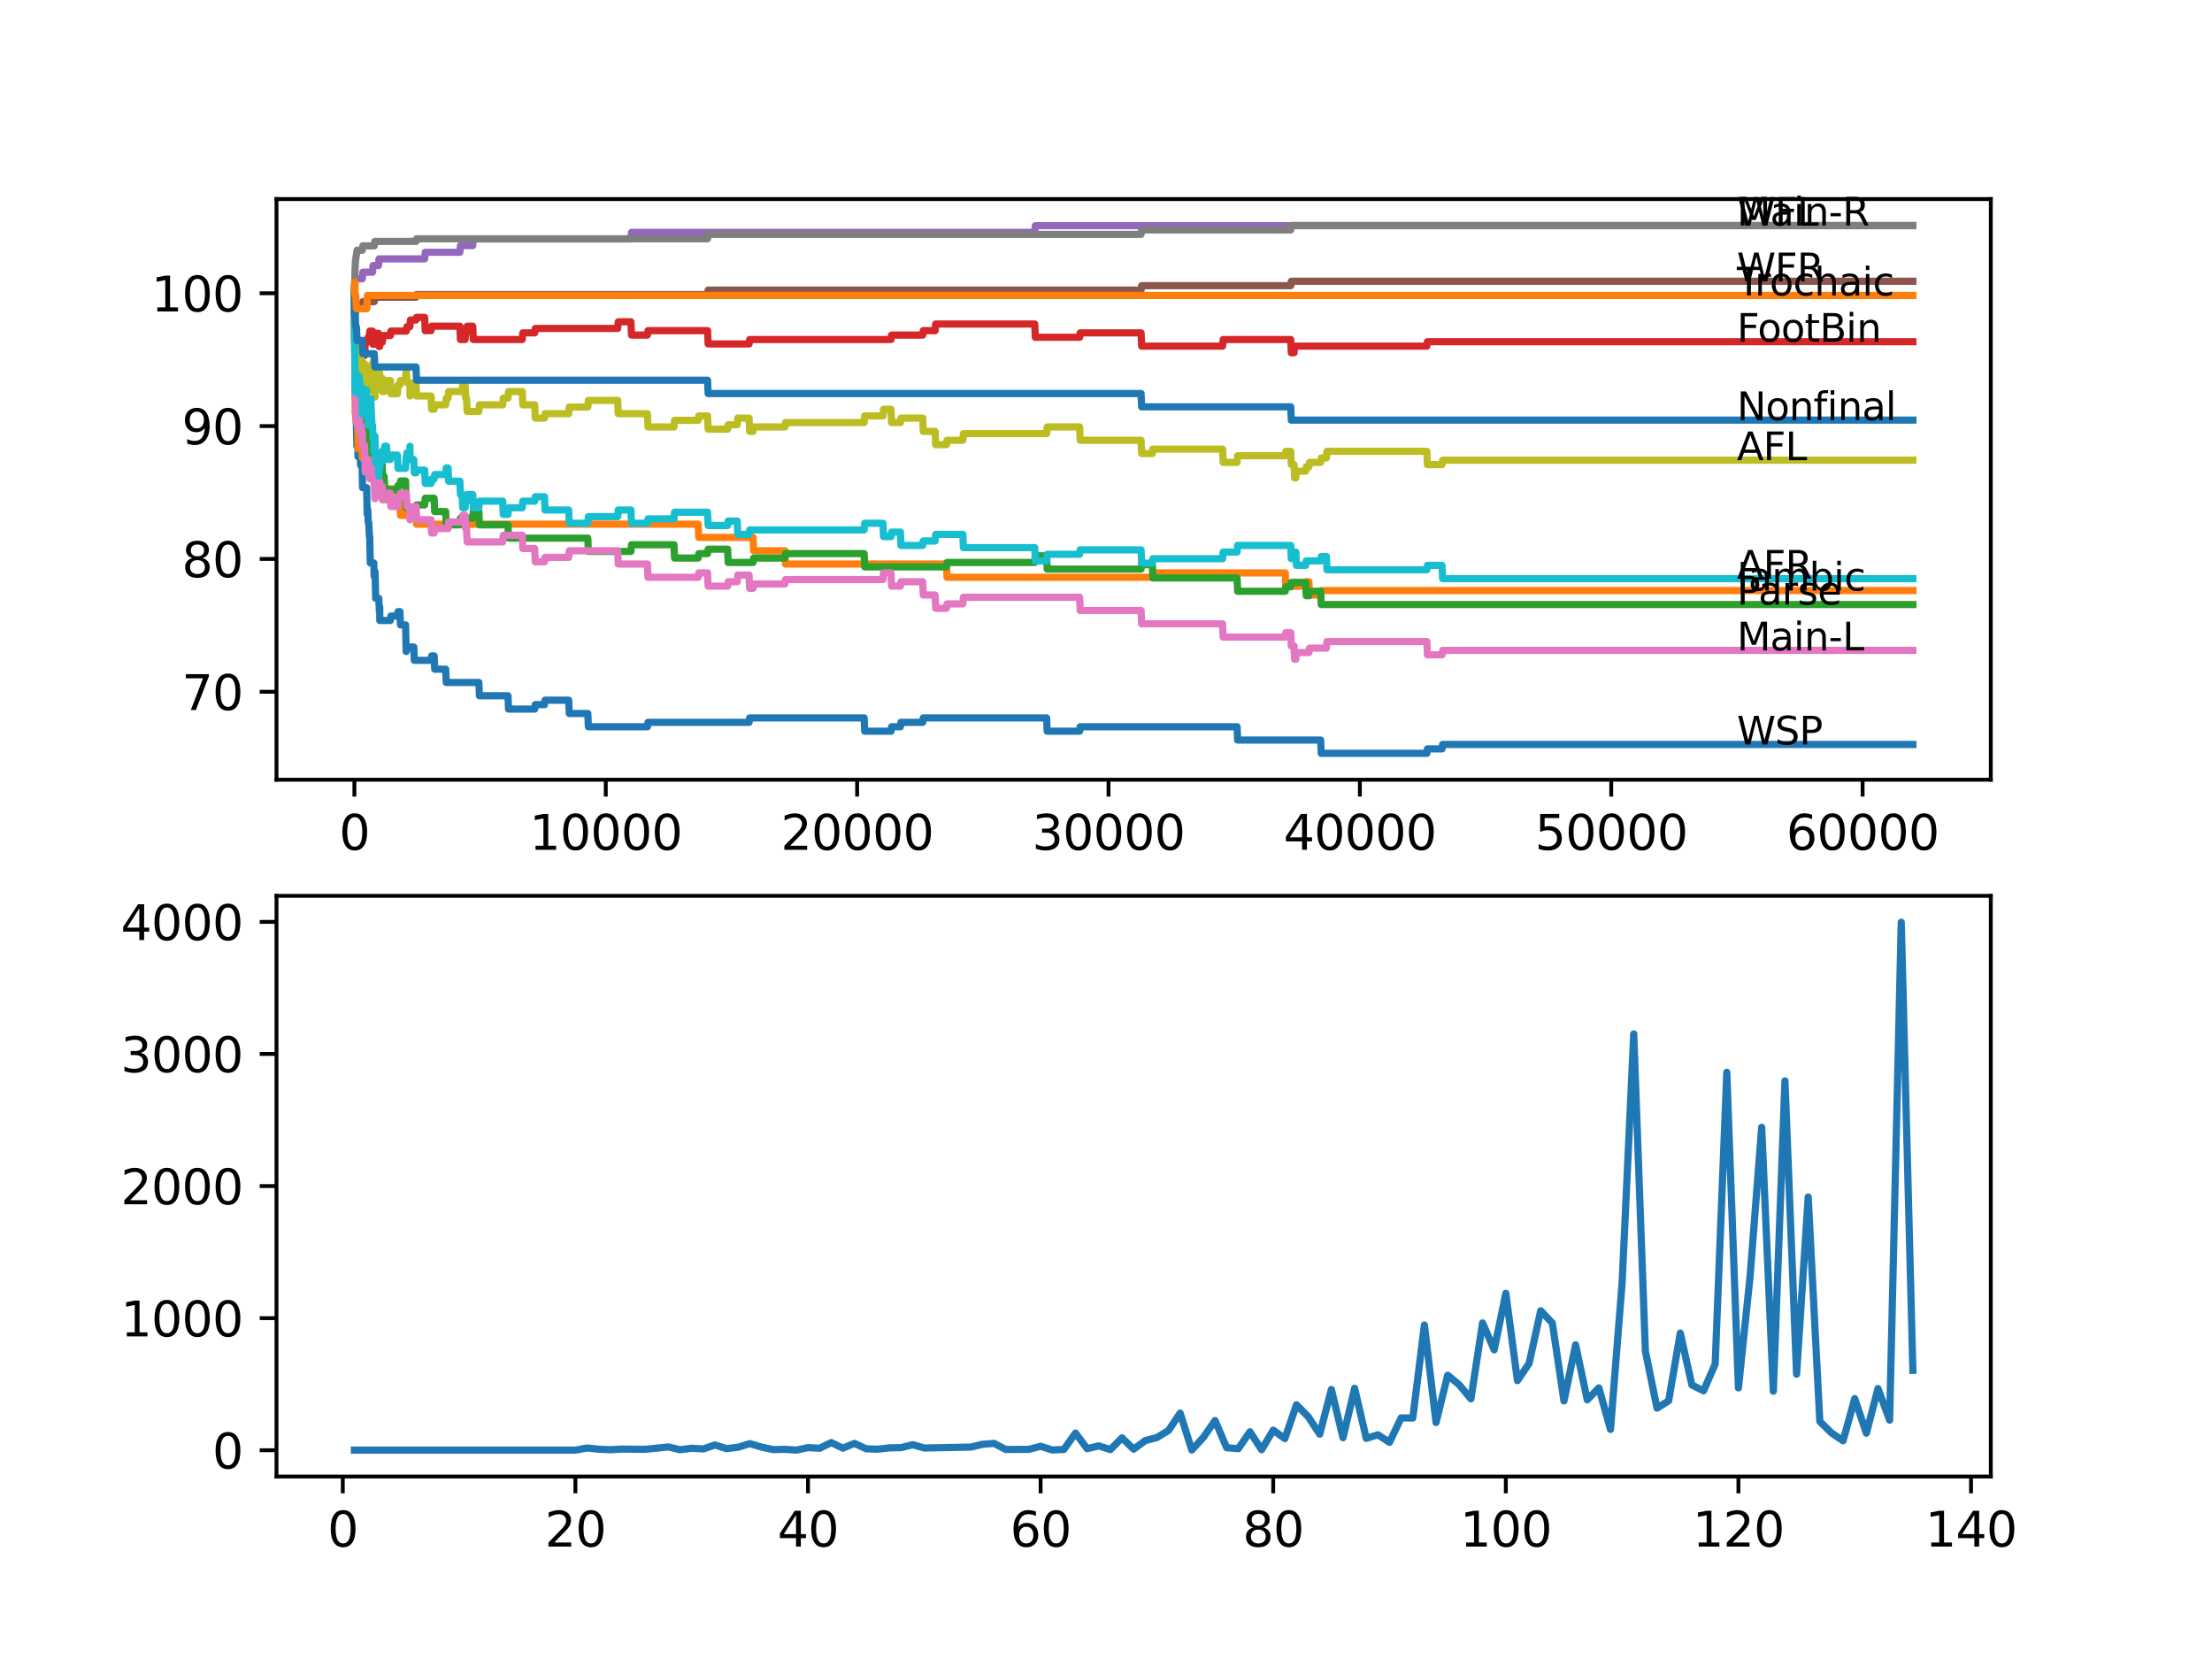 <?xml version="1.0" encoding="utf-8" standalone="no"?>
<!DOCTYPE svg PUBLIC "-//W3C//DTD SVG 1.1//EN"
  "http://www.w3.org/Graphics/SVG/1.1/DTD/svg11.dtd">
<svg xmlns:xlink="http://www.w3.org/1999/xlink" width="460.8pt" height="345.6pt" viewBox="0 0 460.8 345.6" xmlns="http://www.w3.org/2000/svg" version="1.1">
 <defs>
  <style type="text/css">*{stroke-linejoin: round; stroke-linecap: butt}</style>
 </defs>
 <g id="figure_1">
  <g id="patch_1">
   <path d="M 0 345.6 
L 460.8 345.6 
L 460.8 0 
L 0 0 
z
" style="fill: #ffffff"/>
  </g>
  <g id="axes_1">
   <g id="patch_2">
    <path d="M 57.6 162.432 
L 414.72 162.432 
L 414.72 41.472 
L 57.6 41.472 
z
" style="fill: #ffffff"/>
   </g>
   <g id="matplotlib.axis_1">
    <g id="xtick_1">
     <g id="line2d_1">
      <defs>
       <path id="mf862cd01a9" d="M 0 0 
L 0 3.5 
" style="stroke: #000000; stroke-width: 0.8"/>
      </defs>
      <g>
       <use xlink:href="#mf862cd01a9" x="73.827" y="162.432" style="stroke: #000000; stroke-width: 0.8"/>
      </g>
     </g>
     <g id="text_1">
      <!-- 0 -->
      <g transform="translate(70.646 177.03)scale(0.1 -0.1)">
       <defs>
        <path id="DejaVuSans-30" d="M 2034 4250 
Q 1547 4250 1301 3770 
Q 1056 3291 1056 2328 
Q 1056 1369 1301 889 
Q 1547 409 2034 409 
Q 2525 409 2770 889 
Q 3016 1369 3016 2328 
Q 3016 3291 2770 3770 
Q 2525 4250 2034 4250 
z
M 2034 4750 
Q 2819 4750 3233 4129 
Q 3647 3509 3647 2328 
Q 3647 1150 3233 529 
Q 2819 -91 2034 -91 
Q 1250 -91 836 529 
Q 422 1150 422 2328 
Q 422 3509 836 4129 
Q 1250 4750 2034 4750 
z
" transform="scale(0.016)"/>
       </defs>
       <use xlink:href="#DejaVuSans-30"/>
      </g>
     </g>
    </g>
    <g id="xtick_2">
     <g id="line2d_2">
      <g>
       <use xlink:href="#mf862cd01a9" x="126.192" y="162.432" style="stroke: #000000; stroke-width: 0.8"/>
      </g>
     </g>
     <g id="text_2">
      <!-- 10000 -->
      <g transform="translate(110.286 177.03)scale(0.1 -0.1)">
       <defs>
        <path id="DejaVuSans-31" d="M 794 531 
L 1825 531 
L 1825 4091 
L 703 3866 
L 703 4441 
L 1819 4666 
L 2450 4666 
L 2450 531 
L 3481 531 
L 3481 0 
L 794 0 
L 794 531 
z
" transform="scale(0.016)"/>
       </defs>
       <use xlink:href="#DejaVuSans-31"/>
       <use xlink:href="#DejaVuSans-30" x="63.623"/>
       <use xlink:href="#DejaVuSans-30" x="127.246"/>
       <use xlink:href="#DejaVuSans-30" x="190.869"/>
       <use xlink:href="#DejaVuSans-30" x="254.492"/>
      </g>
     </g>
    </g>
    <g id="xtick_3">
     <g id="line2d_3">
      <g>
       <use xlink:href="#mf862cd01a9" x="178.556" y="162.432" style="stroke: #000000; stroke-width: 0.8"/>
      </g>
     </g>
     <g id="text_3">
      <!-- 20000 -->
      <g transform="translate(162.65 177.03)scale(0.1 -0.1)">
       <defs>
        <path id="DejaVuSans-32" d="M 1228 531 
L 3431 531 
L 3431 0 
L 469 0 
L 469 531 
Q 828 903 1448 1529 
Q 2069 2156 2228 2338 
Q 2531 2678 2651 2914 
Q 2772 3150 2772 3378 
Q 2772 3750 2511 3984 
Q 2250 4219 1831 4219 
Q 1534 4219 1204 4116 
Q 875 4013 500 3803 
L 500 4441 
Q 881 4594 1212 4672 
Q 1544 4750 1819 4750 
Q 2544 4750 2975 4387 
Q 3406 4025 3406 3419 
Q 3406 3131 3298 2873 
Q 3191 2616 2906 2266 
Q 2828 2175 2409 1742 
Q 1991 1309 1228 531 
z
" transform="scale(0.016)"/>
       </defs>
       <use xlink:href="#DejaVuSans-32"/>
       <use xlink:href="#DejaVuSans-30" x="63.623"/>
       <use xlink:href="#DejaVuSans-30" x="127.246"/>
       <use xlink:href="#DejaVuSans-30" x="190.869"/>
       <use xlink:href="#DejaVuSans-30" x="254.492"/>
      </g>
     </g>
    </g>
    <g id="xtick_4">
     <g id="line2d_4">
      <g>
       <use xlink:href="#mf862cd01a9" x="230.921" y="162.432" style="stroke: #000000; stroke-width: 0.8"/>
      </g>
     </g>
     <g id="text_4">
      <!-- 30000 -->
      <g transform="translate(215.015 177.03)scale(0.1 -0.1)">
       <defs>
        <path id="DejaVuSans-33" d="M 2597 2516 
Q 3050 2419 3304 2112 
Q 3559 1806 3559 1356 
Q 3559 666 3084 287 
Q 2609 -91 1734 -91 
Q 1441 -91 1130 -33 
Q 819 25 488 141 
L 488 750 
Q 750 597 1062 519 
Q 1375 441 1716 441 
Q 2309 441 2620 675 
Q 2931 909 2931 1356 
Q 2931 1769 2642 2001 
Q 2353 2234 1838 2234 
L 1294 2234 
L 1294 2753 
L 1863 2753 
Q 2328 2753 2575 2939 
Q 2822 3125 2822 3475 
Q 2822 3834 2567 4026 
Q 2313 4219 1838 4219 
Q 1578 4219 1281 4162 
Q 984 4106 628 3988 
L 628 4550 
Q 988 4650 1302 4700 
Q 1616 4750 1894 4750 
Q 2613 4750 3031 4423 
Q 3450 4097 3450 3541 
Q 3450 3153 3228 2886 
Q 3006 2619 2597 2516 
z
" transform="scale(0.016)"/>
       </defs>
       <use xlink:href="#DejaVuSans-33"/>
       <use xlink:href="#DejaVuSans-30" x="63.623"/>
       <use xlink:href="#DejaVuSans-30" x="127.246"/>
       <use xlink:href="#DejaVuSans-30" x="190.869"/>
       <use xlink:href="#DejaVuSans-30" x="254.492"/>
      </g>
     </g>
    </g>
    <g id="xtick_5">
     <g id="line2d_5">
      <g>
       <use xlink:href="#mf862cd01a9" x="283.285" y="162.432" style="stroke: #000000; stroke-width: 0.8"/>
      </g>
     </g>
     <g id="text_5">
      <!-- 40000 -->
      <g transform="translate(267.379 177.03)scale(0.1 -0.1)">
       <defs>
        <path id="DejaVuSans-34" d="M 2419 4116 
L 825 1625 
L 2419 1625 
L 2419 4116 
z
M 2253 4666 
L 3047 4666 
L 3047 1625 
L 3713 1625 
L 3713 1100 
L 3047 1100 
L 3047 0 
L 2419 0 
L 2419 1100 
L 313 1100 
L 313 1709 
L 2253 4666 
z
" transform="scale(0.016)"/>
       </defs>
       <use xlink:href="#DejaVuSans-34"/>
       <use xlink:href="#DejaVuSans-30" x="63.623"/>
       <use xlink:href="#DejaVuSans-30" x="127.246"/>
       <use xlink:href="#DejaVuSans-30" x="190.869"/>
       <use xlink:href="#DejaVuSans-30" x="254.492"/>
      </g>
     </g>
    </g>
    <g id="xtick_6">
     <g id="line2d_6">
      <g>
       <use xlink:href="#mf862cd01a9" x="335.65" y="162.432" style="stroke: #000000; stroke-width: 0.8"/>
      </g>
     </g>
     <g id="text_6">
      <!-- 50000 -->
      <g transform="translate(319.744 177.03)scale(0.1 -0.1)">
       <defs>
        <path id="DejaVuSans-35" d="M 691 4666 
L 3169 4666 
L 3169 4134 
L 1269 4134 
L 1269 2991 
Q 1406 3038 1543 3061 
Q 1681 3084 1819 3084 
Q 2600 3084 3056 2656 
Q 3513 2228 3513 1497 
Q 3513 744 3044 326 
Q 2575 -91 1722 -91 
Q 1428 -91 1123 -41 
Q 819 9 494 109 
L 494 744 
Q 775 591 1075 516 
Q 1375 441 1709 441 
Q 2250 441 2565 725 
Q 2881 1009 2881 1497 
Q 2881 1984 2565 2268 
Q 2250 2553 1709 2553 
Q 1456 2553 1204 2497 
Q 953 2441 691 2322 
L 691 4666 
z
" transform="scale(0.016)"/>
       </defs>
       <use xlink:href="#DejaVuSans-35"/>
       <use xlink:href="#DejaVuSans-30" x="63.623"/>
       <use xlink:href="#DejaVuSans-30" x="127.246"/>
       <use xlink:href="#DejaVuSans-30" x="190.869"/>
       <use xlink:href="#DejaVuSans-30" x="254.492"/>
      </g>
     </g>
    </g>
    <g id="xtick_7">
     <g id="line2d_7">
      <g>
       <use xlink:href="#mf862cd01a9" x="388.014" y="162.432" style="stroke: #000000; stroke-width: 0.8"/>
      </g>
     </g>
     <g id="text_7">
      <!-- 60000 -->
      <g transform="translate(372.108 177.03)scale(0.1 -0.1)">
       <defs>
        <path id="DejaVuSans-36" d="M 2113 2584 
Q 1688 2584 1439 2293 
Q 1191 2003 1191 1497 
Q 1191 994 1439 701 
Q 1688 409 2113 409 
Q 2538 409 2786 701 
Q 3034 994 3034 1497 
Q 3034 2003 2786 2293 
Q 2538 2584 2113 2584 
z
M 3366 4563 
L 3366 3988 
Q 3128 4100 2886 4159 
Q 2644 4219 2406 4219 
Q 1781 4219 1451 3797 
Q 1122 3375 1075 2522 
Q 1259 2794 1537 2939 
Q 1816 3084 2150 3084 
Q 2853 3084 3261 2657 
Q 3669 2231 3669 1497 
Q 3669 778 3244 343 
Q 2819 -91 2113 -91 
Q 1303 -91 875 529 
Q 447 1150 447 2328 
Q 447 3434 972 4092 
Q 1497 4750 2381 4750 
Q 2619 4750 2861 4703 
Q 3103 4656 3366 4563 
z
" transform="scale(0.016)"/>
       </defs>
       <use xlink:href="#DejaVuSans-36"/>
       <use xlink:href="#DejaVuSans-30" x="63.623"/>
       <use xlink:href="#DejaVuSans-30" x="127.246"/>
       <use xlink:href="#DejaVuSans-30" x="190.869"/>
       <use xlink:href="#DejaVuSans-30" x="254.492"/>
      </g>
     </g>
    </g>
   </g>
   <g id="matplotlib.axis_2">
    <g id="ytick_1">
     <g id="line2d_8">
      <defs>
       <path id="m50994c972d" d="M 0 0 
L -3.5 0 
" style="stroke: #000000; stroke-width: 0.8"/>
      </defs>
      <g>
       <use xlink:href="#m50994c972d" x="57.6" y="144.111" style="stroke: #000000; stroke-width: 0.8"/>
      </g>
     </g>
     <g id="text_8">
      <!-- 70 -->
      <g transform="translate(37.875 147.91)scale(0.1 -0.1)">
       <defs>
        <path id="DejaVuSans-37" d="M 525 4666 
L 3525 4666 
L 3525 4397 
L 1831 0 
L 1172 0 
L 2766 4134 
L 525 4134 
L 525 4666 
z
" transform="scale(0.016)"/>
       </defs>
       <use xlink:href="#DejaVuSans-37"/>
       <use xlink:href="#DejaVuSans-30" x="63.623"/>
      </g>
     </g>
    </g>
    <g id="ytick_2">
     <g id="line2d_9">
      <g>
       <use xlink:href="#m50994c972d" x="57.6" y="116.435" style="stroke: #000000; stroke-width: 0.8"/>
      </g>
     </g>
     <g id="text_9">
      <!-- 80 -->
      <g transform="translate(37.875 120.235)scale(0.1 -0.1)">
       <defs>
        <path id="DejaVuSans-38" d="M 2034 2216 
Q 1584 2216 1326 1975 
Q 1069 1734 1069 1313 
Q 1069 891 1326 650 
Q 1584 409 2034 409 
Q 2484 409 2743 651 
Q 3003 894 3003 1313 
Q 3003 1734 2745 1975 
Q 2488 2216 2034 2216 
z
M 1403 2484 
Q 997 2584 770 2862 
Q 544 3141 544 3541 
Q 544 4100 942 4425 
Q 1341 4750 2034 4750 
Q 2731 4750 3128 4425 
Q 3525 4100 3525 3541 
Q 3525 3141 3298 2862 
Q 3072 2584 2669 2484 
Q 3125 2378 3379 2068 
Q 3634 1759 3634 1313 
Q 3634 634 3220 271 
Q 2806 -91 2034 -91 
Q 1263 -91 848 271 
Q 434 634 434 1313 
Q 434 1759 690 2068 
Q 947 2378 1403 2484 
z
M 1172 3481 
Q 1172 3119 1398 2916 
Q 1625 2713 2034 2713 
Q 2441 2713 2670 2916 
Q 2900 3119 2900 3481 
Q 2900 3844 2670 4047 
Q 2441 4250 2034 4250 
Q 1625 4250 1398 4047 
Q 1172 3844 1172 3481 
z
" transform="scale(0.016)"/>
       </defs>
       <use xlink:href="#DejaVuSans-38"/>
       <use xlink:href="#DejaVuSans-30" x="63.623"/>
      </g>
     </g>
    </g>
    <g id="ytick_3">
     <g id="line2d_10">
      <g>
       <use xlink:href="#m50994c972d" x="57.6" y="88.76" style="stroke: #000000; stroke-width: 0.8"/>
      </g>
     </g>
     <g id="text_10">
      <!-- 90 -->
      <g transform="translate(37.875 92.559)scale(0.1 -0.1)">
       <defs>
        <path id="DejaVuSans-39" d="M 703 97 
L 703 672 
Q 941 559 1184 500 
Q 1428 441 1663 441 
Q 2288 441 2617 861 
Q 2947 1281 2994 2138 
Q 2813 1869 2534 1725 
Q 2256 1581 1919 1581 
Q 1219 1581 811 2004 
Q 403 2428 403 3163 
Q 403 3881 828 4315 
Q 1253 4750 1959 4750 
Q 2769 4750 3195 4129 
Q 3622 3509 3622 2328 
Q 3622 1225 3098 567 
Q 2575 -91 1691 -91 
Q 1453 -91 1209 -44 
Q 966 3 703 97 
z
M 1959 2075 
Q 2384 2075 2632 2365 
Q 2881 2656 2881 3163 
Q 2881 3666 2632 3958 
Q 2384 4250 1959 4250 
Q 1534 4250 1286 3958 
Q 1038 3666 1038 3163 
Q 1038 2656 1286 2365 
Q 1534 2075 1959 2075 
z
" transform="scale(0.016)"/>
       </defs>
       <use xlink:href="#DejaVuSans-39"/>
       <use xlink:href="#DejaVuSans-30" x="63.623"/>
      </g>
     </g>
    </g>
    <g id="ytick_4">
     <g id="line2d_11">
      <g>
       <use xlink:href="#m50994c972d" x="57.6" y="61.085" style="stroke: #000000; stroke-width: 0.8"/>
      </g>
     </g>
     <g id="text_11">
      <!-- 100 -->
      <g transform="translate(31.512 64.884)scale(0.1 -0.1)">
       <use xlink:href="#DejaVuSans-31"/>
       <use xlink:href="#DejaVuSans-30" x="63.623"/>
       <use xlink:href="#DejaVuSans-30" x="127.246"/>
      </g>
     </g>
    </g>
   </g>
   <g id="line2d_12">
    <path d="M 73.833 61.085 
L 73.838 61.085 
L 73.985 80.688 
L 73.99 79.996 
L 73.995 82.764 
L 74.079 82.764 
L 74.194 87.376 
L 74.22 87.376 
L 74.341 92.911 
L 74.493 92.911 
L 74.571 92.358 
L 74.576 95.125 
L 74.582 95.125 
L 74.833 95.125 
L 74.948 94.203 
L 75.016 94.203 
L 75.131 96.97 
L 75.278 96.97 
L 75.393 96.048 
L 75.404 96.048 
L 75.524 101.583 
L 76.372 101.583 
L 76.493 107.118 
L 76.509 107.118 
L 76.613 106.196 
L 76.728 108.963 
L 76.833 108.963 
L 76.948 111.731 
L 77.016 111.731 
L 77.137 117.266 
L 77.875 117.266 
L 77.933 120.033 
L 77.985 119.111 
L 78.137 119.111 
L 78.258 124.646 
L 78.912 124.646 
L 79.027 127.413 
L 79.085 127.413 
L 79.111 126.491 
L 79.116 129.258 
L 79.184 129.258 
L 81.316 129.258 
L 81.431 128.336 
L 82.798 128.336 
L 82.913 127.413 
L 83.311 127.413 
L 83.426 130.181 
L 84.489 130.181 
L 84.609 135.716 
L 84.651 135.716 
L 84.766 134.793 
L 86.201 134.793 
L 86.316 137.561 
L 89.799 137.561 
L 89.914 136.639 
L 90.438 136.639 
L 90.553 139.406 
L 92.846 139.406 
L 92.961 142.174 
L 99.758 142.174 
L 99.874 144.941 
L 105.822 144.941 
L 105.937 147.709 
L 111.389 147.709 
L 111.504 146.786 
L 113.426 146.786 
L 113.541 145.864 
L 118.473 145.864 
L 118.589 148.631 
L 122.453 148.631 
L 122.568 151.399 
L 134.874 151.399 
L 134.989 150.476 
L 156.05 150.476 
L 156.165 149.554 
L 180.017 149.554 
L 180.133 152.321 
L 185.615 152.321 
L 185.73 151.399 
L 187.574 151.399 
L 187.689 150.476 
L 192.218 150.476 
L 192.334 149.554 
L 218.029 149.554 
L 218.144 152.321 
L 224.904 152.321 
L 225.019 151.399 
L 257.705 151.399 
L 257.821 154.166 
L 275.117 154.166 
L 275.232 156.934 
L 297.241 156.934 
L 297.356 156.011 
L 300.409 156.011 
L 300.524 155.089 
L 398.487 155.089 
L 398.487 155.089 
" clip-path="url(#p5c70c273dc)" style="fill: none; stroke: #1f77b4; stroke-width: 1.5; stroke-linecap: square"/>
   </g>
   <g id="line2d_13">
    <path d="M 73.833 63.852 
L 73.838 63.852 
L 73.99 86.131 
L 74.121 86.131 
L 74.189 85.208 
L 74.194 87.976 
L 74.22 87.976 
L 74.493 87.976 
L 74.613 93.511 
L 75.404 93.511 
L 75.466 92.588 
L 75.472 95.356 
L 75.503 95.356 
L 75.576 95.356 
L 75.692 94.434 
L 76.414 94.434 
L 76.529 97.201 
L 78.137 97.201 
L 78.252 99.969 
L 79.111 99.969 
L 79.226 102.736 
L 80.027 102.736 
L 80.143 101.814 
L 82.787 101.814 
L 82.902 104.581 
L 83.311 104.581 
L 83.426 107.349 
L 84.489 107.349 
L 84.604 106.426 
L 86.662 106.426 
L 86.777 109.194 
L 145.446 109.194 
L 145.562 111.961 
L 156.878 111.961 
L 156.993 114.729 
L 163.512 114.729 
L 163.627 117.496 
L 197.162 117.496 
L 197.277 120.264 
L 240.048 120.264 
L 240.163 119.341 
L 267.744 119.341 
L 267.859 122.109 
L 271.996 122.109 
L 272.111 121.186 
L 272.671 121.186 
L 272.786 123.954 
L 275.117 123.954 
L 275.232 123.031 
L 398.487 123.031 
L 398.487 123.031 
" clip-path="url(#p5c70c273dc)" style="fill: none; stroke: #ff7f0e; stroke-width: 1.5; stroke-linecap: square"/>
   </g>
   <g id="line2d_14">
    <path d="M 73.833 61.085 
L 73.843 59.009 
L 73.896 71.232 
L 73.901 71.232 
L 73.917 71.232 
L 73.927 69.849 
L 73.995 77.921 
L 74 77.921 
L 74.079 77.921 
L 74.121 80.688 
L 74.189 79.766 
L 74.22 79.766 
L 74.335 82.533 
L 74.472 82.533 
L 74.493 85.301 
L 74.582 83.825 
L 75.404 83.825 
L 75.466 86.592 
L 75.514 84.286 
L 75.576 84.286 
L 75.697 89.821 
L 76.833 89.821 
L 76.948 92.588 
L 77.016 92.588 
L 77.137 98.124 
L 77.603 98.124 
L 77.718 96.74 
L 78.137 96.74 
L 78.252 95.817 
L 78.849 95.817 
L 78.912 94.434 
L 78.917 97.201 
L 78.954 97.201 
L 79.111 97.201 
L 79.226 96.509 
L 79.603 96.509 
L 79.718 99.277 
L 80.027 99.277 
L 80.143 102.044 
L 82.787 102.044 
L 82.902 101.122 
L 83.311 101.122 
L 83.426 100.199 
L 84.489 100.199 
L 84.609 105.734 
L 86.662 105.734 
L 86.777 105.181 
L 88.463 105.181 
L 88.579 103.797 
L 90.438 103.797 
L 90.553 106.565 
L 92.846 106.565 
L 92.961 109.332 
L 95.8 109.332 
L 95.915 107.948 
L 98.481 107.948 
L 98.596 106.565 
L 99.758 106.565 
L 99.874 109.332 
L 105.822 109.332 
L 105.937 112.1 
L 122.453 112.1 
L 122.568 114.867 
L 131.434 114.867 
L 131.549 113.483 
L 140.404 113.483 
L 140.519 116.251 
L 145.446 116.251 
L 145.562 115.328 
L 147.4 115.328 
L 147.515 114.406 
L 151.578 114.406 
L 151.693 117.173 
L 156.878 117.173 
L 156.993 116.251 
L 163.512 116.251 
L 163.627 115.328 
L 180.017 115.328 
L 180.133 118.096 
L 197.162 118.096 
L 197.277 117.173 
L 215.557 117.173 
L 215.672 115.79 
L 218.029 115.79 
L 218.144 118.557 
L 237.707 118.557 
L 237.823 117.635 
L 240.048 117.635 
L 240.163 120.402 
L 257.705 120.402 
L 257.821 123.17 
L 267.744 123.17 
L 267.859 122.247 
L 268.885 122.247 
L 269 121.325 
L 271.996 121.325 
L 272.111 124.092 
L 272.671 124.092 
L 272.786 123.17 
L 275.117 123.17 
L 275.232 125.937 
L 398.487 125.937 
L 398.487 125.937 
" clip-path="url(#p5c70c273dc)" style="fill: none; stroke: #2ca02c; stroke-width: 1.5; stroke-linecap: square"/>
   </g>
   <g id="line2d_15">
    <path d="M 73.833 61.085 
L 73.969 75.522 
L 73.985 75.522 
L 73.99 78.29 
L 74.095 77.367 
L 74.142 77.367 
L 74.257 76.444 
L 74.472 76.444 
L 74.587 74.968 
L 74.623 74.968 
L 74.739 73.585 
L 74.896 73.585 
L 75.011 72.201 
L 75.278 72.201 
L 75.393 71.278 
L 75.472 71.278 
L 75.587 74.046 
L 75.959 74.046 
L 76.079 71.278 
L 76.509 71.278 
L 76.624 70.356 
L 76.922 70.356 
L 77.037 68.972 
L 77.603 68.972 
L 77.718 71.74 
L 77.907 71.74 
L 78.022 69.433 
L 78.849 69.433 
L 78.964 72.201 
L 79.085 72.201 
L 79.2 71.278 
L 79.645 71.278 
L 79.76 69.895 
L 81.316 69.895 
L 81.431 68.972 
L 84.651 68.972 
L 84.766 68.05 
L 85.384 68.05 
L 85.5 66.666 
L 86.662 66.666 
L 86.777 66.112 
L 88.463 66.112 
L 88.579 68.88 
L 89.799 68.88 
L 89.914 67.957 
L 95.8 67.957 
L 95.915 70.725 
L 96.884 70.725 
L 96.999 69.341 
L 97.198 69.341 
L 97.313 67.957 
L 98.481 67.957 
L 98.596 70.725 
L 108.796 70.725 
L 108.912 69.341 
L 111.389 69.341 
L 111.504 68.419 
L 128.674 68.419 
L 128.789 67.035 
L 131.434 67.035 
L 131.549 69.802 
L 134.874 69.802 
L 134.989 68.88 
L 147.4 68.88 
L 147.515 71.647 
L 156.05 71.647 
L 156.165 70.725 
L 185.615 70.725 
L 185.73 69.802 
L 192.218 69.802 
L 192.334 68.88 
L 194.805 68.88 
L 194.92 67.496 
L 215.557 67.496 
L 215.672 70.264 
L 224.904 70.264 
L 225.019 69.341 
L 237.707 69.341 
L 237.823 72.109 
L 254.689 72.109 
L 254.804 70.725 
L 268.885 70.725 
L 269 73.492 
L 269.571 73.492 
L 269.686 72.109 
L 297.241 72.109 
L 297.356 71.186 
L 398.487 71.186 
L 398.487 71.186 
" clip-path="url(#p5c70c273dc)" style="fill: none; stroke: #d62728; stroke-width: 1.5; stroke-linecap: square"/>
   </g>
   <g id="line2d_16">
    <path d="M 73.833 61.085 
L 73.838 61.085 
L 73.969 58.086 
L 75.472 58.086 
L 75.587 56.703 
L 77.603 56.703 
L 77.718 55.319 
L 78.849 55.319 
L 78.964 53.935 
L 88.463 53.935 
L 88.579 52.551 
L 95.8 52.551 
L 95.915 51.168 
L 98.481 51.168 
L 98.596 49.784 
L 131.434 49.784 
L 131.549 48.4 
L 215.557 48.4 
L 215.672 47.016 
L 398.487 47.016 
L 398.487 47.016 
" clip-path="url(#p5c70c273dc)" style="fill: none; stroke: #9467bd; stroke-width: 1.5; stroke-linecap: square"/>
   </g>
   <g id="line2d_17">
    <path d="M 73.833 61.085 
L 73.843 61.085 
L 73.875 66.62 
L 73.958 65.374 
L 73.985 65.374 
L 74.1 64.682 
L 74.257 64.682 
L 74.372 63.76 
L 75.466 63.76 
L 75.582 62.837 
L 77.97 62.837 
L 78.085 61.915 
L 86.662 61.915 
L 86.777 61.361 
L 147.4 61.361 
L 147.515 60.439 
L 237.707 60.439 
L 237.823 59.516 
L 268.885 59.516 
L 269 58.594 
L 398.487 58.594 
L 398.487 58.594 
" clip-path="url(#p5c70c273dc)" style="fill: none; stroke: #8c564b; stroke-width: 1.5; stroke-linecap: square"/>
   </g>
   <g id="line2d_18">
    <path d="M 73.833 63.852 
L 73.969 80.919 
L 73.974 79.996 
L 73.979 79.996 
L 73.985 79.074 
L 73.99 81.841 
L 74.079 81.841 
L 74.121 81.841 
L 74.189 87.376 
L 74.236 85.531 
L 74.257 85.531 
L 74.341 88.299 
L 74.367 86.915 
L 74.493 86.915 
L 74.613 85.439 
L 74.623 85.439 
L 74.739 88.207 
L 74.833 88.207 
L 74.896 87.284 
L 74.901 90.052 
L 74.932 90.052 
L 75.016 90.052 
L 75.131 88.668 
L 75.278 88.668 
L 75.393 91.435 
L 75.43 91.435 
L 75.466 90.052 
L 75.472 92.819 
L 75.535 92.819 
L 75.959 92.819 
L 76.079 98.354 
L 76.315 98.354 
L 76.435 95.587 
L 76.509 95.587 
L 76.613 98.354 
L 76.619 96.97 
L 76.922 96.97 
L 77.037 99.738 
L 77.242 99.738 
L 77.357 98.354 
L 77.367 98.354 
L 77.483 96.97 
L 77.875 96.97 
L 77.907 95.587 
L 77.938 101.122 
L 77.97 101.122 
L 78.085 103.889 
L 78.127 103.889 
L 78.247 100.199 
L 79.085 100.199 
L 79.111 102.967 
L 79.195 102.275 
L 79.603 102.275 
L 79.645 101.352 
L 79.65 104.12 
L 79.703 104.12 
L 80.53 104.12 
L 80.645 102.736 
L 81.316 102.736 
L 81.431 105.504 
L 82.787 105.504 
L 82.907 103.659 
L 83.311 103.659 
L 83.426 102.736 
L 84.651 102.736 
L 84.766 105.504 
L 85.384 105.504 
L 85.405 108.271 
L 85.494 106.887 
L 86.201 106.887 
L 86.316 105.504 
L 86.662 105.504 
L 86.777 108.271 
L 89.799 108.271 
L 89.914 111.039 
L 90.438 111.039 
L 90.553 110.116 
L 93.344 110.116 
L 93.459 108.732 
L 96.271 108.732 
L 96.386 107.349 
L 96.884 107.349 
L 96.999 110.116 
L 97.198 110.116 
L 97.313 112.884 
L 104.723 112.884 
L 104.838 111.5 
L 108.796 111.5 
L 108.912 114.268 
L 111.389 114.268 
L 111.504 117.035 
L 113.426 117.035 
L 113.541 116.113 
L 118.473 116.113 
L 118.589 114.729 
L 128.674 114.729 
L 128.789 117.496 
L 134.874 117.496 
L 134.989 120.264 
L 145.446 120.264 
L 145.562 119.341 
L 147.4 119.341 
L 147.515 122.109 
L 151.578 122.109 
L 151.693 121.186 
L 153.579 121.186 
L 153.694 119.803 
L 156.05 119.803 
L 156.165 122.57 
L 156.878 122.57 
L 156.993 121.648 
L 163.512 121.648 
L 163.627 120.725 
L 183.945 120.725 
L 184.06 119.341 
L 185.615 119.341 
L 185.73 122.109 
L 187.574 122.109 
L 187.689 121.186 
L 192.218 121.186 
L 192.334 123.954 
L 194.805 123.954 
L 194.92 126.721 
L 197.162 126.721 
L 197.277 125.799 
L 200.576 125.799 
L 200.691 124.415 
L 224.904 124.415 
L 225.019 127.183 
L 237.707 127.183 
L 237.823 129.95 
L 254.689 129.95 
L 254.804 132.718 
L 267.744 132.718 
L 267.859 131.795 
L 268.885 131.795 
L 269 134.563 
L 269.571 134.563 
L 269.686 137.33 
L 269.948 137.33 
L 270.063 135.947 
L 272.671 135.947 
L 272.786 135.024 
L 276.31 135.024 
L 276.426 133.64 
L 297.241 133.64 
L 297.356 136.408 
L 300.409 136.408 
L 300.524 135.485 
L 398.487 135.485 
L 398.487 135.485 
" clip-path="url(#p5c70c273dc)" style="fill: none; stroke: #e377c2; stroke-width: 1.5; stroke-linecap: square"/>
   </g>
   <g id="line2d_19">
    <path d="M 73.833 60.162 
L 73.848 61.546 
L 73.958 56.057 
L 73.964 56.057 
L 74.079 53.981 
L 74.121 53.981 
L 74.236 53.059 
L 74.257 53.059 
L 74.372 52.136 
L 75.466 52.136 
L 75.582 51.214 
L 77.97 51.214 
L 78.085 50.291 
L 86.662 50.291 
L 86.777 49.738 
L 147.4 49.738 
L 147.515 48.815 
L 237.707 48.815 
L 237.823 47.893 
L 268.885 47.893 
L 269 46.97 
L 398.487 46.97 
L 398.487 46.97 
" clip-path="url(#p5c70c273dc)" style="fill: none; stroke: #7f7f7f; stroke-width: 1.5; stroke-linecap: square"/>
   </g>
   <g id="line2d_20">
    <path d="M 73.833 60.162 
L 73.958 68.972 
L 73.964 68.972 
L 73.969 71.74 
L 73.985 68.511 
L 74.074 70.356 
L 74.079 70.356 
L 74.121 68.972 
L 74.147 74.507 
L 74.173 74.507 
L 74.189 74.507 
L 74.257 72.662 
L 74.262 75.43 
L 74.294 75.43 
L 74.341 75.43 
L 74.456 74.046 
L 74.472 74.046 
L 74.592 71.647 
L 74.623 71.647 
L 74.739 74.415 
L 74.833 74.415 
L 74.896 73.492 
L 74.901 76.26 
L 74.932 76.26 
L 75.016 76.26 
L 75.131 74.876 
L 75.278 74.876 
L 75.393 77.644 
L 75.404 77.644 
L 75.466 75.337 
L 75.472 78.105 
L 75.508 78.105 
L 75.576 78.105 
L 75.697 75.799 
L 75.959 75.799 
L 76.079 81.334 
L 76.315 81.334 
L 76.435 78.566 
L 76.509 78.566 
L 76.613 81.334 
L 76.619 79.95 
L 76.833 79.95 
L 76.922 78.566 
L 76.927 81.334 
L 76.938 81.334 
L 77.016 81.334 
L 77.137 78.566 
L 77.242 78.566 
L 77.357 77.183 
L 77.367 77.183 
L 77.483 75.799 
L 77.875 75.799 
L 77.907 74.415 
L 77.938 79.95 
L 77.97 79.95 
L 78.085 82.718 
L 78.127 82.718 
L 78.247 79.028 
L 78.912 79.028 
L 79.027 77.644 
L 79.085 77.644 
L 79.111 80.411 
L 79.195 79.719 
L 79.603 79.719 
L 79.645 78.797 
L 79.65 81.564 
L 79.703 81.564 
L 80.027 81.564 
L 80.143 80.642 
L 80.53 80.642 
L 80.645 79.258 
L 81.316 79.258 
L 81.431 82.026 
L 82.787 82.026 
L 82.907 80.181 
L 83.311 80.181 
L 83.426 79.258 
L 84.489 79.258 
L 84.609 76.952 
L 84.651 76.952 
L 84.766 79.719 
L 85.384 79.719 
L 85.405 82.487 
L 85.494 81.103 
L 86.201 81.103 
L 86.316 79.719 
L 86.662 79.719 
L 86.777 82.487 
L 89.799 82.487 
L 89.914 85.255 
L 90.438 85.255 
L 90.553 84.332 
L 92.846 84.332 
L 92.961 82.948 
L 93.344 82.948 
L 93.459 81.564 
L 96.271 81.564 
L 96.386 80.181 
L 96.884 80.181 
L 96.999 82.948 
L 97.198 82.948 
L 97.313 85.716 
L 99.758 85.716 
L 99.874 84.332 
L 104.723 84.332 
L 104.838 82.948 
L 105.822 82.948 
L 105.937 81.564 
L 108.796 81.564 
L 108.912 84.332 
L 111.389 84.332 
L 111.504 87.1 
L 113.426 87.1 
L 113.541 86.177 
L 118.473 86.177 
L 118.589 84.793 
L 122.453 84.793 
L 122.568 83.409 
L 128.674 83.409 
L 128.789 86.177 
L 134.874 86.177 
L 134.989 88.945 
L 140.404 88.945 
L 140.519 87.561 
L 145.446 87.561 
L 145.562 86.638 
L 147.4 86.638 
L 147.515 89.406 
L 151.578 89.406 
L 151.693 88.483 
L 153.579 88.483 
L 153.694 87.1 
L 156.05 87.1 
L 156.165 89.867 
L 156.878 89.867 
L 156.993 88.945 
L 163.512 88.945 
L 163.627 88.022 
L 180.017 88.022 
L 180.133 86.638 
L 183.945 86.638 
L 184.06 85.255 
L 185.615 85.255 
L 185.73 88.022 
L 187.574 88.022 
L 187.689 87.1 
L 192.218 87.1 
L 192.334 89.867 
L 194.805 89.867 
L 194.92 92.635 
L 197.162 92.635 
L 197.277 91.712 
L 200.576 91.712 
L 200.691 90.328 
L 218.029 90.328 
L 218.144 88.945 
L 224.904 88.945 
L 225.019 91.712 
L 237.707 91.712 
L 237.823 94.48 
L 240.048 94.48 
L 240.163 93.557 
L 254.689 93.557 
L 254.804 96.325 
L 257.705 96.325 
L 257.821 94.941 
L 267.744 94.941 
L 267.859 94.018 
L 268.885 94.018 
L 269 96.786 
L 269.571 96.786 
L 269.686 99.553 
L 269.948 99.553 
L 270.063 98.17 
L 271.996 98.17 
L 272.111 97.247 
L 272.671 97.247 
L 272.786 96.325 
L 275.117 96.325 
L 275.232 95.402 
L 276.31 95.402 
L 276.426 94.018 
L 297.241 94.018 
L 297.356 96.786 
L 300.409 96.786 
L 300.524 95.863 
L 398.487 95.863 
L 398.487 95.863 
" clip-path="url(#p5c70c273dc)" style="fill: none; stroke: #bcbd22; stroke-width: 1.5; stroke-linecap: square"/>
   </g>
   <g id="line2d_21">
    <path d="M 73.833 63.852 
L 73.969 81.657 
L 73.974 80.734 
L 73.985 78.428 
L 73.99 81.195 
L 74.089 78.889 
L 74.121 78.889 
L 74.142 81.657 
L 74.231 78.889 
L 74.257 78.889 
L 74.341 77.967 
L 74.346 80.734 
L 74.356 80.734 
L 74.472 80.734 
L 74.587 79.812 
L 74.623 79.812 
L 74.739 78.428 
L 74.833 78.428 
L 74.896 81.195 
L 74.943 79.812 
L 75.016 79.812 
L 75.131 82.579 
L 75.278 82.579 
L 75.393 81.657 
L 75.404 81.657 
L 75.43 80.734 
L 75.477 86.269 
L 75.487 86.269 
L 75.576 86.269 
L 75.697 83.963 
L 75.959 83.963 
L 76.079 81.195 
L 76.315 81.195 
L 76.435 86.731 
L 76.509 86.731 
L 76.613 85.808 
L 76.728 88.576 
L 76.833 88.576 
L 76.954 85.808 
L 77.016 85.808 
L 77.137 83.04 
L 77.242 83.04 
L 77.357 85.808 
L 77.367 85.808 
L 77.483 88.576 
L 77.603 88.576 
L 77.718 91.343 
L 77.875 91.343 
L 77.907 94.111 
L 77.975 90.882 
L 77.985 90.882 
L 78.127 90.882 
L 78.247 96.417 
L 78.849 96.417 
L 78.912 99.184 
L 78.959 97.801 
L 79.085 97.801 
L 79.2 96.186 
L 79.603 96.186 
L 79.724 93.88 
L 80.027 93.88 
L 80.143 92.957 
L 80.53 92.957 
L 80.645 95.725 
L 81.316 95.725 
L 81.431 94.803 
L 82.798 94.803 
L 82.913 97.57 
L 84.489 97.57 
L 84.609 95.264 
L 84.651 95.264 
L 84.766 94.341 
L 85.384 94.341 
L 85.405 92.957 
L 85.411 95.725 
L 85.489 95.725 
L 86.201 95.725 
L 86.316 98.493 
L 86.662 98.493 
L 86.777 97.939 
L 88.463 97.939 
L 88.579 100.707 
L 89.799 100.707 
L 89.914 99.784 
L 90.438 99.784 
L 90.553 98.862 
L 92.846 98.862 
L 92.961 97.478 
L 93.344 97.478 
L 93.459 100.245 
L 95.8 100.245 
L 95.915 103.013 
L 96.271 103.013 
L 96.386 105.78 
L 96.884 105.78 
L 96.999 104.397 
L 97.198 104.397 
L 97.313 103.013 
L 98.481 103.013 
L 98.596 105.78 
L 99.758 105.78 
L 99.874 104.397 
L 104.723 104.397 
L 104.838 107.164 
L 105.822 107.164 
L 105.937 105.78 
L 108.796 105.78 
L 108.912 104.397 
L 111.389 104.397 
L 111.504 103.474 
L 113.426 103.474 
L 113.541 106.242 
L 118.473 106.242 
L 118.589 109.009 
L 122.453 109.009 
L 122.568 107.625 
L 128.674 107.625 
L 128.789 106.242 
L 131.434 106.242 
L 131.549 109.009 
L 134.874 109.009 
L 134.989 108.087 
L 140.404 108.087 
L 140.519 106.703 
L 147.4 106.703 
L 147.515 109.47 
L 151.578 109.47 
L 151.693 108.548 
L 153.579 108.548 
L 153.694 111.316 
L 156.05 111.316 
L 156.165 110.393 
L 180.017 110.393 
L 180.133 109.009 
L 183.945 109.009 
L 184.06 111.777 
L 185.615 111.777 
L 185.73 110.854 
L 187.574 110.854 
L 187.689 113.622 
L 192.218 113.622 
L 192.334 112.699 
L 194.805 112.699 
L 194.92 111.316 
L 200.576 111.316 
L 200.691 114.083 
L 215.557 114.083 
L 215.672 116.851 
L 218.029 116.851 
L 218.144 115.467 
L 224.904 115.467 
L 225.019 114.544 
L 237.707 114.544 
L 237.823 117.312 
L 240.048 117.312 
L 240.163 116.389 
L 254.689 116.389 
L 254.804 115.006 
L 257.705 115.006 
L 257.821 113.622 
L 268.885 113.622 
L 269 116.389 
L 269.571 116.389 
L 269.686 115.006 
L 269.948 115.006 
L 270.063 117.773 
L 271.996 117.773 
L 272.111 116.851 
L 275.117 116.851 
L 275.232 115.928 
L 276.31 115.928 
L 276.426 118.696 
L 297.241 118.696 
L 297.356 117.773 
L 300.409 117.773 
L 300.524 120.541 
L 398.487 120.541 
L 398.487 120.541 
" clip-path="url(#p5c70c273dc)" style="fill: none; stroke: #17becf; stroke-width: 1.5; stroke-linecap: square"/>
   </g>
   <g id="line2d_22">
    <path d="M 73.833 61.085 
L 73.843 61.085 
L 73.875 59.839 
L 73.885 65.374 
L 73.922 65.374 
L 73.985 65.374 
L 74.1 68.142 
L 74.257 68.142 
L 74.372 70.909 
L 75.466 70.909 
L 75.582 73.677 
L 77.97 73.677 
L 78.085 76.444 
L 86.662 76.444 
L 86.777 79.212 
L 147.4 79.212 
L 147.515 81.98 
L 237.707 81.98 
L 237.823 84.747 
L 268.885 84.747 
L 269 87.515 
L 398.487 87.515 
L 398.487 87.515 
" clip-path="url(#p5c70c273dc)" style="fill: none; stroke: #1f77b4; stroke-width: 1.5; stroke-linecap: square"/>
   </g>
   <g id="line2d_23">
    <path d="M 73.833 60.162 
L 73.854 60.162 
L 73.953 58.778 
L 73.958 61.546 
L 74.121 61.546 
L 74.236 64.313 
L 76.414 64.313 
L 76.529 61.546 
L 398.487 61.546 
L 398.487 61.546 
" clip-path="url(#p5c70c273dc)" style="fill: none; stroke: #ff7f0e; stroke-width: 1.5; stroke-linecap: square"/>
   </g>
   <g id="patch_3">
    <path d="M 57.6 162.432 
L 57.6 41.472 
" style="fill: none; stroke: #000000; stroke-width: 0.8; stroke-linejoin: miter; stroke-linecap: square"/>
   </g>
   <g id="patch_4">
    <path d="M 414.72 162.432 
L 414.72 41.472 
" style="fill: none; stroke: #000000; stroke-width: 0.8; stroke-linejoin: miter; stroke-linecap: square"/>
   </g>
   <g id="patch_5">
    <path d="M 57.6 162.432 
L 414.72 162.432 
" style="fill: none; stroke: #000000; stroke-width: 0.8; stroke-linejoin: miter; stroke-linecap: square"/>
   </g>
   <g id="patch_6">
    <path d="M 57.6 41.472 
L 414.72 41.472 
" style="fill: none; stroke: #000000; stroke-width: 0.8; stroke-linejoin: miter; stroke-linecap: square"/>
   </g>
   <g id="text_12">
    <!-- WSP -->
    <g transform="translate(361.832 155.089)scale(0.08 -0.08)">
     <defs>
      <path id="DejaVuSans-57" d="M 213 4666 
L 850 4666 
L 1831 722 
L 2809 4666 
L 3519 4666 
L 4500 722 
L 5478 4666 
L 6119 4666 
L 4947 0 
L 4153 0 
L 3169 4050 
L 2175 0 
L 1381 0 
L 213 4666 
z
" transform="scale(0.016)"/>
      <path id="DejaVuSans-53" d="M 3425 4513 
L 3425 3897 
Q 3066 4069 2747 4153 
Q 2428 4238 2131 4238 
Q 1616 4238 1336 4038 
Q 1056 3838 1056 3469 
Q 1056 3159 1242 3001 
Q 1428 2844 1947 2747 
L 2328 2669 
Q 3034 2534 3370 2195 
Q 3706 1856 3706 1288 
Q 3706 609 3251 259 
Q 2797 -91 1919 -91 
Q 1588 -91 1214 -16 
Q 841 59 441 206 
L 441 856 
Q 825 641 1194 531 
Q 1563 422 1919 422 
Q 2459 422 2753 634 
Q 3047 847 3047 1241 
Q 3047 1584 2836 1778 
Q 2625 1972 2144 2069 
L 1759 2144 
Q 1053 2284 737 2584 
Q 422 2884 422 3419 
Q 422 4038 858 4394 
Q 1294 4750 2059 4750 
Q 2388 4750 2728 4690 
Q 3069 4631 3425 4513 
z
" transform="scale(0.016)"/>
      <path id="DejaVuSans-50" d="M 1259 4147 
L 1259 2394 
L 2053 2394 
Q 2494 2394 2734 2622 
Q 2975 2850 2975 3272 
Q 2975 3691 2734 3919 
Q 2494 4147 2053 4147 
L 1259 4147 
z
M 628 4666 
L 2053 4666 
Q 2838 4666 3239 4311 
Q 3641 3956 3641 3272 
Q 3641 2581 3239 2228 
Q 2838 1875 2053 1875 
L 1259 1875 
L 1259 0 
L 628 0 
L 628 4666 
z
" transform="scale(0.016)"/>
     </defs>
     <use xlink:href="#DejaVuSans-57"/>
     <use xlink:href="#DejaVuSans-53" x="98.877"/>
     <use xlink:href="#DejaVuSans-50" x="162.354"/>
    </g>
   </g>
   <g id="text_13">
    <!-- Iambic -->
    <g transform="translate(361.832 123.031)scale(0.08 -0.08)">
     <defs>
      <path id="DejaVuSans-49" d="M 628 4666 
L 1259 4666 
L 1259 0 
L 628 0 
L 628 4666 
z
" transform="scale(0.016)"/>
      <path id="DejaVuSans-61" d="M 2194 1759 
Q 1497 1759 1228 1600 
Q 959 1441 959 1056 
Q 959 750 1161 570 
Q 1363 391 1709 391 
Q 2188 391 2477 730 
Q 2766 1069 2766 1631 
L 2766 1759 
L 2194 1759 
z
M 3341 1997 
L 3341 0 
L 2766 0 
L 2766 531 
Q 2569 213 2275 61 
Q 1981 -91 1556 -91 
Q 1019 -91 701 211 
Q 384 513 384 1019 
Q 384 1609 779 1909 
Q 1175 2209 1959 2209 
L 2766 2209 
L 2766 2266 
Q 2766 2663 2505 2880 
Q 2244 3097 1772 3097 
Q 1472 3097 1187 3025 
Q 903 2953 641 2809 
L 641 3341 
Q 956 3463 1253 3523 
Q 1550 3584 1831 3584 
Q 2591 3584 2966 3190 
Q 3341 2797 3341 1997 
z
" transform="scale(0.016)"/>
      <path id="DejaVuSans-6d" d="M 3328 2828 
Q 3544 3216 3844 3400 
Q 4144 3584 4550 3584 
Q 5097 3584 5394 3201 
Q 5691 2819 5691 2113 
L 5691 0 
L 5113 0 
L 5113 2094 
Q 5113 2597 4934 2840 
Q 4756 3084 4391 3084 
Q 3944 3084 3684 2787 
Q 3425 2491 3425 1978 
L 3425 0 
L 2847 0 
L 2847 2094 
Q 2847 2600 2669 2842 
Q 2491 3084 2119 3084 
Q 1678 3084 1418 2786 
Q 1159 2488 1159 1978 
L 1159 0 
L 581 0 
L 581 3500 
L 1159 3500 
L 1159 2956 
Q 1356 3278 1631 3431 
Q 1906 3584 2284 3584 
Q 2666 3584 2933 3390 
Q 3200 3197 3328 2828 
z
" transform="scale(0.016)"/>
      <path id="DejaVuSans-62" d="M 3116 1747 
Q 3116 2381 2855 2742 
Q 2594 3103 2138 3103 
Q 1681 3103 1420 2742 
Q 1159 2381 1159 1747 
Q 1159 1113 1420 752 
Q 1681 391 2138 391 
Q 2594 391 2855 752 
Q 3116 1113 3116 1747 
z
M 1159 2969 
Q 1341 3281 1617 3432 
Q 1894 3584 2278 3584 
Q 2916 3584 3314 3078 
Q 3713 2572 3713 1747 
Q 3713 922 3314 415 
Q 2916 -91 2278 -91 
Q 1894 -91 1617 61 
Q 1341 213 1159 525 
L 1159 0 
L 581 0 
L 581 4863 
L 1159 4863 
L 1159 2969 
z
" transform="scale(0.016)"/>
      <path id="DejaVuSans-69" d="M 603 3500 
L 1178 3500 
L 1178 0 
L 603 0 
L 603 3500 
z
M 603 4863 
L 1178 4863 
L 1178 4134 
L 603 4134 
L 603 4863 
z
" transform="scale(0.016)"/>
      <path id="DejaVuSans-63" d="M 3122 3366 
L 3122 2828 
Q 2878 2963 2633 3030 
Q 2388 3097 2138 3097 
Q 1578 3097 1268 2742 
Q 959 2388 959 1747 
Q 959 1106 1268 751 
Q 1578 397 2138 397 
Q 2388 397 2633 464 
Q 2878 531 3122 666 
L 3122 134 
Q 2881 22 2623 -34 
Q 2366 -91 2075 -91 
Q 1284 -91 818 406 
Q 353 903 353 1747 
Q 353 2603 823 3093 
Q 1294 3584 2113 3584 
Q 2378 3584 2631 3529 
Q 2884 3475 3122 3366 
z
" transform="scale(0.016)"/>
     </defs>
     <use xlink:href="#DejaVuSans-49"/>
     <use xlink:href="#DejaVuSans-61" x="29.492"/>
     <use xlink:href="#DejaVuSans-6d" x="90.771"/>
     <use xlink:href="#DejaVuSans-62" x="188.184"/>
     <use xlink:href="#DejaVuSans-69" x="251.66"/>
     <use xlink:href="#DejaVuSans-63" x="279.443"/>
    </g>
   </g>
   <g id="text_14">
    <!-- Parse -->
    <g transform="translate(361.832 125.937)scale(0.08 -0.08)">
     <defs>
      <path id="DejaVuSans-72" d="M 2631 2963 
Q 2534 3019 2420 3045 
Q 2306 3072 2169 3072 
Q 1681 3072 1420 2755 
Q 1159 2438 1159 1844 
L 1159 0 
L 581 0 
L 581 3500 
L 1159 3500 
L 1159 2956 
Q 1341 3275 1631 3429 
Q 1922 3584 2338 3584 
Q 2397 3584 2469 3576 
Q 2541 3569 2628 3553 
L 2631 2963 
z
" transform="scale(0.016)"/>
      <path id="DejaVuSans-73" d="M 2834 3397 
L 2834 2853 
Q 2591 2978 2328 3040 
Q 2066 3103 1784 3103 
Q 1356 3103 1142 2972 
Q 928 2841 928 2578 
Q 928 2378 1081 2264 
Q 1234 2150 1697 2047 
L 1894 2003 
Q 2506 1872 2764 1633 
Q 3022 1394 3022 966 
Q 3022 478 2636 193 
Q 2250 -91 1575 -91 
Q 1294 -91 989 -36 
Q 684 19 347 128 
L 347 722 
Q 666 556 975 473 
Q 1284 391 1588 391 
Q 1994 391 2212 530 
Q 2431 669 2431 922 
Q 2431 1156 2273 1281 
Q 2116 1406 1581 1522 
L 1381 1569 
Q 847 1681 609 1914 
Q 372 2147 372 2553 
Q 372 3047 722 3315 
Q 1072 3584 1716 3584 
Q 2034 3584 2315 3537 
Q 2597 3491 2834 3397 
z
" transform="scale(0.016)"/>
      <path id="DejaVuSans-65" d="M 3597 1894 
L 3597 1613 
L 953 1613 
Q 991 1019 1311 708 
Q 1631 397 2203 397 
Q 2534 397 2845 478 
Q 3156 559 3463 722 
L 3463 178 
Q 3153 47 2828 -22 
Q 2503 -91 2169 -91 
Q 1331 -91 842 396 
Q 353 884 353 1716 
Q 353 2575 817 3079 
Q 1281 3584 2069 3584 
Q 2775 3584 3186 3129 
Q 3597 2675 3597 1894 
z
M 3022 2063 
Q 3016 2534 2758 2815 
Q 2500 3097 2075 3097 
Q 1594 3097 1305 2825 
Q 1016 2553 972 2059 
L 3022 2063 
z
" transform="scale(0.016)"/>
     </defs>
     <use xlink:href="#DejaVuSans-50"/>
     <use xlink:href="#DejaVuSans-61" x="55.803"/>
     <use xlink:href="#DejaVuSans-72" x="117.082"/>
     <use xlink:href="#DejaVuSans-73" x="158.195"/>
     <use xlink:href="#DejaVuSans-65" x="210.295"/>
    </g>
   </g>
   <g id="text_15">
    <!-- FootBin -->
    <g transform="translate(361.832 71.186)scale(0.08 -0.08)">
     <defs>
      <path id="DejaVuSans-46" d="M 628 4666 
L 3309 4666 
L 3309 4134 
L 1259 4134 
L 1259 2759 
L 3109 2759 
L 3109 2228 
L 1259 2228 
L 1259 0 
L 628 0 
L 628 4666 
z
" transform="scale(0.016)"/>
      <path id="DejaVuSans-6f" d="M 1959 3097 
Q 1497 3097 1228 2736 
Q 959 2375 959 1747 
Q 959 1119 1226 758 
Q 1494 397 1959 397 
Q 2419 397 2687 759 
Q 2956 1122 2956 1747 
Q 2956 2369 2687 2733 
Q 2419 3097 1959 3097 
z
M 1959 3584 
Q 2709 3584 3137 3096 
Q 3566 2609 3566 1747 
Q 3566 888 3137 398 
Q 2709 -91 1959 -91 
Q 1206 -91 779 398 
Q 353 888 353 1747 
Q 353 2609 779 3096 
Q 1206 3584 1959 3584 
z
" transform="scale(0.016)"/>
      <path id="DejaVuSans-74" d="M 1172 4494 
L 1172 3500 
L 2356 3500 
L 2356 3053 
L 1172 3053 
L 1172 1153 
Q 1172 725 1289 603 
Q 1406 481 1766 481 
L 2356 481 
L 2356 0 
L 1766 0 
Q 1100 0 847 248 
Q 594 497 594 1153 
L 594 3053 
L 172 3053 
L 172 3500 
L 594 3500 
L 594 4494 
L 1172 4494 
z
" transform="scale(0.016)"/>
      <path id="DejaVuSans-42" d="M 1259 2228 
L 1259 519 
L 2272 519 
Q 2781 519 3026 730 
Q 3272 941 3272 1375 
Q 3272 1813 3026 2020 
Q 2781 2228 2272 2228 
L 1259 2228 
z
M 1259 4147 
L 1259 2741 
L 2194 2741 
Q 2656 2741 2882 2914 
Q 3109 3088 3109 3444 
Q 3109 3797 2882 3972 
Q 2656 4147 2194 4147 
L 1259 4147 
z
M 628 4666 
L 2241 4666 
Q 2963 4666 3353 4366 
Q 3744 4066 3744 3513 
Q 3744 3084 3544 2831 
Q 3344 2578 2956 2516 
Q 3422 2416 3680 2098 
Q 3938 1781 3938 1306 
Q 3938 681 3513 340 
Q 3088 0 2303 0 
L 628 0 
L 628 4666 
z
" transform="scale(0.016)"/>
      <path id="DejaVuSans-6e" d="M 3513 2113 
L 3513 0 
L 2938 0 
L 2938 2094 
Q 2938 2591 2744 2837 
Q 2550 3084 2163 3084 
Q 1697 3084 1428 2787 
Q 1159 2491 1159 1978 
L 1159 0 
L 581 0 
L 581 3500 
L 1159 3500 
L 1159 2956 
Q 1366 3272 1645 3428 
Q 1925 3584 2291 3584 
Q 2894 3584 3203 3211 
Q 3513 2838 3513 2113 
z
" transform="scale(0.016)"/>
     </defs>
     <use xlink:href="#DejaVuSans-46"/>
     <use xlink:href="#DejaVuSans-6f" x="53.895"/>
     <use xlink:href="#DejaVuSans-6f" x="115.076"/>
     <use xlink:href="#DejaVuSans-74" x="176.258"/>
     <use xlink:href="#DejaVuSans-42" x="215.467"/>
     <use xlink:href="#DejaVuSans-69" x="284.07"/>
     <use xlink:href="#DejaVuSans-6e" x="311.854"/>
    </g>
   </g>
   <g id="text_16">
    <!-- WFL -->
    <g transform="translate(361.832 47.016)scale(0.08 -0.08)">
     <defs>
      <path id="DejaVuSans-4c" d="M 628 4666 
L 1259 4666 
L 1259 531 
L 3531 531 
L 3531 0 
L 628 0 
L 628 4666 
z
" transform="scale(0.016)"/>
     </defs>
     <use xlink:href="#DejaVuSans-57"/>
     <use xlink:href="#DejaVuSans-46" x="98.877"/>
     <use xlink:href="#DejaVuSans-4c" x="156.396"/>
    </g>
   </g>
   <g id="text_17">
    <!-- WFR -->
    <g transform="translate(361.832 58.594)scale(0.08 -0.08)">
     <defs>
      <path id="DejaVuSans-52" d="M 2841 2188 
Q 3044 2119 3236 1894 
Q 3428 1669 3622 1275 
L 4263 0 
L 3584 0 
L 2988 1197 
Q 2756 1666 2539 1819 
Q 2322 1972 1947 1972 
L 1259 1972 
L 1259 0 
L 628 0 
L 628 4666 
L 2053 4666 
Q 2853 4666 3247 4331 
Q 3641 3997 3641 3322 
Q 3641 2881 3436 2590 
Q 3231 2300 2841 2188 
z
M 1259 4147 
L 1259 2491 
L 2053 2491 
Q 2509 2491 2742 2702 
Q 2975 2913 2975 3322 
Q 2975 3731 2742 3939 
Q 2509 4147 2053 4147 
L 1259 4147 
z
" transform="scale(0.016)"/>
     </defs>
     <use xlink:href="#DejaVuSans-57"/>
     <use xlink:href="#DejaVuSans-46" x="98.877"/>
     <use xlink:href="#DejaVuSans-52" x="156.396"/>
    </g>
   </g>
   <g id="text_18">
    <!-- Main-L -->
    <g transform="translate(361.832 135.485)scale(0.08 -0.08)">
     <defs>
      <path id="DejaVuSans-4d" d="M 628 4666 
L 1569 4666 
L 2759 1491 
L 3956 4666 
L 4897 4666 
L 4897 0 
L 4281 0 
L 4281 4097 
L 3078 897 
L 2444 897 
L 1241 4097 
L 1241 0 
L 628 0 
L 628 4666 
z
" transform="scale(0.016)"/>
      <path id="DejaVuSans-2d" d="M 313 2009 
L 1997 2009 
L 1997 1497 
L 313 1497 
L 313 2009 
z
" transform="scale(0.016)"/>
     </defs>
     <use xlink:href="#DejaVuSans-4d"/>
     <use xlink:href="#DejaVuSans-61" x="86.279"/>
     <use xlink:href="#DejaVuSans-69" x="147.559"/>
     <use xlink:href="#DejaVuSans-6e" x="175.342"/>
     <use xlink:href="#DejaVuSans-2d" x="238.721"/>
     <use xlink:href="#DejaVuSans-4c" x="274.805"/>
    </g>
   </g>
   <g id="text_19">
    <!-- Main-R -->
    <g transform="translate(361.832 46.97)scale(0.08 -0.08)">
     <use xlink:href="#DejaVuSans-4d"/>
     <use xlink:href="#DejaVuSans-61" x="86.279"/>
     <use xlink:href="#DejaVuSans-69" x="147.559"/>
     <use xlink:href="#DejaVuSans-6e" x="175.342"/>
     <use xlink:href="#DejaVuSans-2d" x="238.721"/>
     <use xlink:href="#DejaVuSans-52" x="274.805"/>
    </g>
   </g>
   <g id="text_20">
    <!-- AFL -->
    <g transform="translate(361.832 95.863)scale(0.08 -0.08)">
     <defs>
      <path id="DejaVuSans-41" d="M 2188 4044 
L 1331 1722 
L 3047 1722 
L 2188 4044 
z
M 1831 4666 
L 2547 4666 
L 4325 0 
L 3669 0 
L 3244 1197 
L 1141 1197 
L 716 0 
L 50 0 
L 1831 4666 
z
" transform="scale(0.016)"/>
     </defs>
     <use xlink:href="#DejaVuSans-41"/>
     <use xlink:href="#DejaVuSans-46" x="68.408"/>
     <use xlink:href="#DejaVuSans-4c" x="125.928"/>
    </g>
   </g>
   <g id="text_21">
    <!-- AFR -->
    <g transform="translate(361.832 120.541)scale(0.08 -0.08)">
     <use xlink:href="#DejaVuSans-41"/>
     <use xlink:href="#DejaVuSans-46" x="68.408"/>
     <use xlink:href="#DejaVuSans-52" x="125.928"/>
    </g>
   </g>
   <g id="text_22">
    <!-- Nonfinal -->
    <g transform="translate(361.832 87.515)scale(0.08 -0.08)">
     <defs>
      <path id="DejaVuSans-4e" d="M 628 4666 
L 1478 4666 
L 3547 763 
L 3547 4666 
L 4159 4666 
L 4159 0 
L 3309 0 
L 1241 3903 
L 1241 0 
L 628 0 
L 628 4666 
z
" transform="scale(0.016)"/>
      <path id="DejaVuSans-66" d="M 2375 4863 
L 2375 4384 
L 1825 4384 
Q 1516 4384 1395 4259 
Q 1275 4134 1275 3809 
L 1275 3500 
L 2222 3500 
L 2222 3053 
L 1275 3053 
L 1275 0 
L 697 0 
L 697 3053 
L 147 3053 
L 147 3500 
L 697 3500 
L 697 3744 
Q 697 4328 969 4595 
Q 1241 4863 1831 4863 
L 2375 4863 
z
" transform="scale(0.016)"/>
      <path id="DejaVuSans-6c" d="M 603 4863 
L 1178 4863 
L 1178 0 
L 603 0 
L 603 4863 
z
" transform="scale(0.016)"/>
     </defs>
     <use xlink:href="#DejaVuSans-4e"/>
     <use xlink:href="#DejaVuSans-6f" x="74.805"/>
     <use xlink:href="#DejaVuSans-6e" x="135.986"/>
     <use xlink:href="#DejaVuSans-66" x="199.365"/>
     <use xlink:href="#DejaVuSans-69" x="234.57"/>
     <use xlink:href="#DejaVuSans-6e" x="262.354"/>
     <use xlink:href="#DejaVuSans-61" x="325.732"/>
     <use xlink:href="#DejaVuSans-6c" x="387.012"/>
    </g>
   </g>
   <g id="text_23">
    <!-- Trochaic -->
    <g transform="translate(361.832 61.546)scale(0.08 -0.08)">
     <defs>
      <path id="DejaVuSans-54" d="M -19 4666 
L 3928 4666 
L 3928 4134 
L 2272 4134 
L 2272 0 
L 1638 0 
L 1638 4134 
L -19 4134 
L -19 4666 
z
" transform="scale(0.016)"/>
      <path id="DejaVuSans-68" d="M 3513 2113 
L 3513 0 
L 2938 0 
L 2938 2094 
Q 2938 2591 2744 2837 
Q 2550 3084 2163 3084 
Q 1697 3084 1428 2787 
Q 1159 2491 1159 1978 
L 1159 0 
L 581 0 
L 581 4863 
L 1159 4863 
L 1159 2956 
Q 1366 3272 1645 3428 
Q 1925 3584 2291 3584 
Q 2894 3584 3203 3211 
Q 3513 2838 3513 2113 
z
" transform="scale(0.016)"/>
     </defs>
     <use xlink:href="#DejaVuSans-54"/>
     <use xlink:href="#DejaVuSans-72" x="46.334"/>
     <use xlink:href="#DejaVuSans-6f" x="85.197"/>
     <use xlink:href="#DejaVuSans-63" x="146.379"/>
     <use xlink:href="#DejaVuSans-68" x="201.359"/>
     <use xlink:href="#DejaVuSans-61" x="264.738"/>
     <use xlink:href="#DejaVuSans-69" x="326.018"/>
     <use xlink:href="#DejaVuSans-63" x="353.801"/>
    </g>
   </g>
  </g>
  <g id="axes_2">
   <g id="patch_7">
    <path d="M 57.6 307.584 
L 414.72 307.584 
L 414.72 186.624 
L 57.6 186.624 
z
" style="fill: #ffffff"/>
   </g>
   <g id="matplotlib.axis_3">
    <g id="xtick_8">
     <g id="line2d_24">
      <g>
       <use xlink:href="#mf862cd01a9" x="71.41" y="307.584" style="stroke: #000000; stroke-width: 0.8"/>
      </g>
     </g>
     <g id="text_24">
      <!-- 0 -->
      <g transform="translate(68.229 322.182)scale(0.1 -0.1)">
       <use xlink:href="#DejaVuSans-30"/>
      </g>
     </g>
    </g>
    <g id="xtick_9">
     <g id="line2d_25">
      <g>
       <use xlink:href="#mf862cd01a9" x="119.866" y="307.584" style="stroke: #000000; stroke-width: 0.8"/>
      </g>
     </g>
     <g id="text_25">
      <!-- 20 -->
      <g transform="translate(113.503 322.182)scale(0.1 -0.1)">
       <use xlink:href="#DejaVuSans-32"/>
       <use xlink:href="#DejaVuSans-30" x="63.623"/>
      </g>
     </g>
    </g>
    <g id="xtick_10">
     <g id="line2d_26">
      <g>
       <use xlink:href="#mf862cd01a9" x="168.322" y="307.584" style="stroke: #000000; stroke-width: 0.8"/>
      </g>
     </g>
     <g id="text_26">
      <!-- 40 -->
      <g transform="translate(161.959 322.182)scale(0.1 -0.1)">
       <use xlink:href="#DejaVuSans-34"/>
       <use xlink:href="#DejaVuSans-30" x="63.623"/>
      </g>
     </g>
    </g>
    <g id="xtick_11">
     <g id="line2d_27">
      <g>
       <use xlink:href="#mf862cd01a9" x="216.778" y="307.584" style="stroke: #000000; stroke-width: 0.8"/>
      </g>
     </g>
     <g id="text_27">
      <!-- 60 -->
      <g transform="translate(210.415 322.182)scale(0.1 -0.1)">
       <use xlink:href="#DejaVuSans-36"/>
       <use xlink:href="#DejaVuSans-30" x="63.623"/>
      </g>
     </g>
    </g>
    <g id="xtick_12">
     <g id="line2d_28">
      <g>
       <use xlink:href="#mf862cd01a9" x="265.234" y="307.584" style="stroke: #000000; stroke-width: 0.8"/>
      </g>
     </g>
     <g id="text_28">
      <!-- 80 -->
      <g transform="translate(258.871 322.182)scale(0.1 -0.1)">
       <use xlink:href="#DejaVuSans-38"/>
       <use xlink:href="#DejaVuSans-30" x="63.623"/>
      </g>
     </g>
    </g>
    <g id="xtick_13">
     <g id="line2d_29">
      <g>
       <use xlink:href="#mf862cd01a9" x="313.689" y="307.584" style="stroke: #000000; stroke-width: 0.8"/>
      </g>
     </g>
     <g id="text_29">
      <!-- 100 -->
      <g transform="translate(304.146 322.182)scale(0.1 -0.1)">
       <use xlink:href="#DejaVuSans-31"/>
       <use xlink:href="#DejaVuSans-30" x="63.623"/>
       <use xlink:href="#DejaVuSans-30" x="127.246"/>
      </g>
     </g>
    </g>
    <g id="xtick_14">
     <g id="line2d_30">
      <g>
       <use xlink:href="#mf862cd01a9" x="362.145" y="307.584" style="stroke: #000000; stroke-width: 0.8"/>
      </g>
     </g>
     <g id="text_30">
      <!-- 120 -->
      <g transform="translate(352.602 322.182)scale(0.1 -0.1)">
       <use xlink:href="#DejaVuSans-31"/>
       <use xlink:href="#DejaVuSans-32" x="63.623"/>
       <use xlink:href="#DejaVuSans-30" x="127.246"/>
      </g>
     </g>
    </g>
    <g id="xtick_15">
     <g id="line2d_31">
      <g>
       <use xlink:href="#mf862cd01a9" x="410.601" y="307.584" style="stroke: #000000; stroke-width: 0.8"/>
      </g>
     </g>
     <g id="text_31">
      <!-- 140 -->
      <g transform="translate(401.057 322.182)scale(0.1 -0.1)">
       <use xlink:href="#DejaVuSans-31"/>
       <use xlink:href="#DejaVuSans-34" x="63.623"/>
       <use xlink:href="#DejaVuSans-30" x="127.246"/>
      </g>
     </g>
    </g>
   </g>
   <g id="matplotlib.axis_4">
    <g id="ytick_5">
     <g id="line2d_32">
      <g>
       <use xlink:href="#m50994c972d" x="57.6" y="302.113" style="stroke: #000000; stroke-width: 0.8"/>
      </g>
     </g>
     <g id="text_32">
      <!-- 0 -->
      <g transform="translate(44.237 305.913)scale(0.1 -0.1)">
       <use xlink:href="#DejaVuSans-30"/>
      </g>
     </g>
    </g>
    <g id="ytick_6">
     <g id="line2d_33">
      <g>
       <use xlink:href="#m50994c972d" x="57.6" y="274.595" style="stroke: #000000; stroke-width: 0.8"/>
      </g>
     </g>
     <g id="text_33">
      <!-- 1000 -->
      <g transform="translate(25.15 278.394)scale(0.1 -0.1)">
       <use xlink:href="#DejaVuSans-31"/>
       <use xlink:href="#DejaVuSans-30" x="63.623"/>
       <use xlink:href="#DejaVuSans-30" x="127.246"/>
       <use xlink:href="#DejaVuSans-30" x="190.869"/>
      </g>
     </g>
    </g>
    <g id="ytick_7">
     <g id="line2d_34">
      <g>
       <use xlink:href="#m50994c972d" x="57.6" y="247.076" style="stroke: #000000; stroke-width: 0.8"/>
      </g>
     </g>
     <g id="text_34">
      <!-- 2000 -->
      <g transform="translate(25.15 250.876)scale(0.1 -0.1)">
       <use xlink:href="#DejaVuSans-32"/>
       <use xlink:href="#DejaVuSans-30" x="63.623"/>
       <use xlink:href="#DejaVuSans-30" x="127.246"/>
       <use xlink:href="#DejaVuSans-30" x="190.869"/>
      </g>
     </g>
    </g>
    <g id="ytick_8">
     <g id="line2d_35">
      <g>
       <use xlink:href="#m50994c972d" x="57.6" y="219.558" style="stroke: #000000; stroke-width: 0.8"/>
      </g>
     </g>
     <g id="text_35">
      <!-- 3000 -->
      <g transform="translate(25.15 223.357)scale(0.1 -0.1)">
       <use xlink:href="#DejaVuSans-33"/>
       <use xlink:href="#DejaVuSans-30" x="63.623"/>
       <use xlink:href="#DejaVuSans-30" x="127.246"/>
       <use xlink:href="#DejaVuSans-30" x="190.869"/>
      </g>
     </g>
    </g>
    <g id="ytick_9">
     <g id="line2d_36">
      <g>
       <use xlink:href="#m50994c972d" x="57.6" y="192.04" style="stroke: #000000; stroke-width: 0.8"/>
      </g>
     </g>
     <g id="text_36">
      <!-- 4000 -->
      <g transform="translate(25.15 195.839)scale(0.1 -0.1)">
       <use xlink:href="#DejaVuSans-34"/>
       <use xlink:href="#DejaVuSans-30" x="63.623"/>
       <use xlink:href="#DejaVuSans-30" x="127.246"/>
       <use xlink:href="#DejaVuSans-30" x="190.869"/>
      </g>
     </g>
    </g>
   </g>
   <g id="line2d_37">
    <path d="M 73.833 302.086 
L 119.866 302.086 
L 122.289 301.646 
L 124.711 301.893 
L 127.134 302.003 
L 129.557 301.866 
L 134.403 301.921 
L 139.248 301.425 
L 141.671 302.003 
L 144.094 301.701 
L 146.517 301.838 
L 148.939 301.013 
L 151.362 301.783 
L 153.785 301.48 
L 156.208 300.737 
L 158.631 301.453 
L 161.053 301.976 
L 163.476 301.921 
L 165.899 302.086 
L 168.322 301.563 
L 170.745 301.701 
L 173.167 300.517 
L 175.59 301.673 
L 178.013 300.682 
L 180.436 301.811 
L 182.859 301.893 
L 185.281 301.618 
L 187.704 301.563 
L 190.127 300.958 
L 192.55 301.646 
L 202.241 301.453 
L 204.664 300.875 
L 207.086 300.682 
L 209.509 301.948 
L 214.355 301.921 
L 216.778 301.288 
L 219.2 302.058 
L 221.623 301.948 
L 224.046 298.536 
L 226.469 301.783 
L 228.892 301.205 
L 231.314 301.976 
L 233.737 299.527 
L 236.16 301.893 
L 238.583 300.104 
L 241.006 299.472 
L 243.428 297.986 
L 245.851 294.381 
L 248.274 302.058 
L 250.697 299.417 
L 253.12 295.922 
L 255.542 301.59 
L 257.965 301.783 
L 260.388 298.261 
L 262.811 302.003 
L 265.234 297.931 
L 267.656 299.692 
L 270.079 292.647 
L 272.502 295.096 
L 274.925 298.756 
L 277.348 289.455 
L 279.77 299.499 
L 282.193 289.207 
L 284.616 299.637 
L 287.039 298.894 
L 289.461 300.462 
L 291.884 295.371 
L 294.307 295.399 
L 296.73 276.026 
L 299.153 296.334 
L 301.575 286.483 
L 303.998 288.492 
L 306.421 291.409 
L 308.844 275.586 
L 311.267 281.199 
L 313.689 269.421 
L 316.112 287.611 
L 318.535 284.034 
L 320.958 273.054 
L 323.381 275.613 
L 325.803 291.849 
L 328.226 280.154 
L 330.649 291.601 
L 333.072 289.125 
L 335.495 297.765 
L 337.917 267.247 
L 340.34 215.375 
L 342.763 281.475 
L 345.186 293.335 
L 347.609 291.821 
L 350.031 277.704 
L 352.454 288.519 
L 354.877 289.73 
L 357.3 284.171 
L 359.723 223.383 
L 362.145 289.125 
L 364.568 265.982 
L 366.991 234.831 
L 369.414 289.813 
L 371.837 225.172 
L 374.259 286.263 
L 376.682 249.361 
L 379.105 296.114 
L 381.528 298.508 
L 383.951 300.132 
L 386.373 291.354 
L 388.796 298.563 
L 391.219 289.262 
L 393.642 295.839 
L 396.064 192.122 
L 398.487 285.465 
L 398.487 285.465 
" clip-path="url(#p0dda3f19b7)" style="fill: none; stroke: #1f77b4; stroke-width: 1.5; stroke-linecap: square"/>
   </g>
   <g id="patch_8">
    <path d="M 57.6 307.584 
L 57.6 186.624 
" style="fill: none; stroke: #000000; stroke-width: 0.8; stroke-linejoin: miter; stroke-linecap: square"/>
   </g>
   <g id="patch_9">
    <path d="M 414.72 307.584 
L 414.72 186.624 
" style="fill: none; stroke: #000000; stroke-width: 0.8; stroke-linejoin: miter; stroke-linecap: square"/>
   </g>
   <g id="patch_10">
    <path d="M 57.6 307.584 
L 414.72 307.584 
" style="fill: none; stroke: #000000; stroke-width: 0.8; stroke-linejoin: miter; stroke-linecap: square"/>
   </g>
   <g id="patch_11">
    <path d="M 57.6 186.624 
L 414.72 186.624 
" style="fill: none; stroke: #000000; stroke-width: 0.8; stroke-linejoin: miter; stroke-linecap: square"/>
   </g>
  </g>
 </g>
 <defs>
  <clipPath id="p5c70c273dc">
   <rect x="57.6" y="41.472" width="357.12" height="120.96"/>
  </clipPath>
  <clipPath id="p0dda3f19b7">
   <rect x="57.6" y="186.624" width="357.12" height="120.96"/>
  </clipPath>
 </defs>
</svg>

